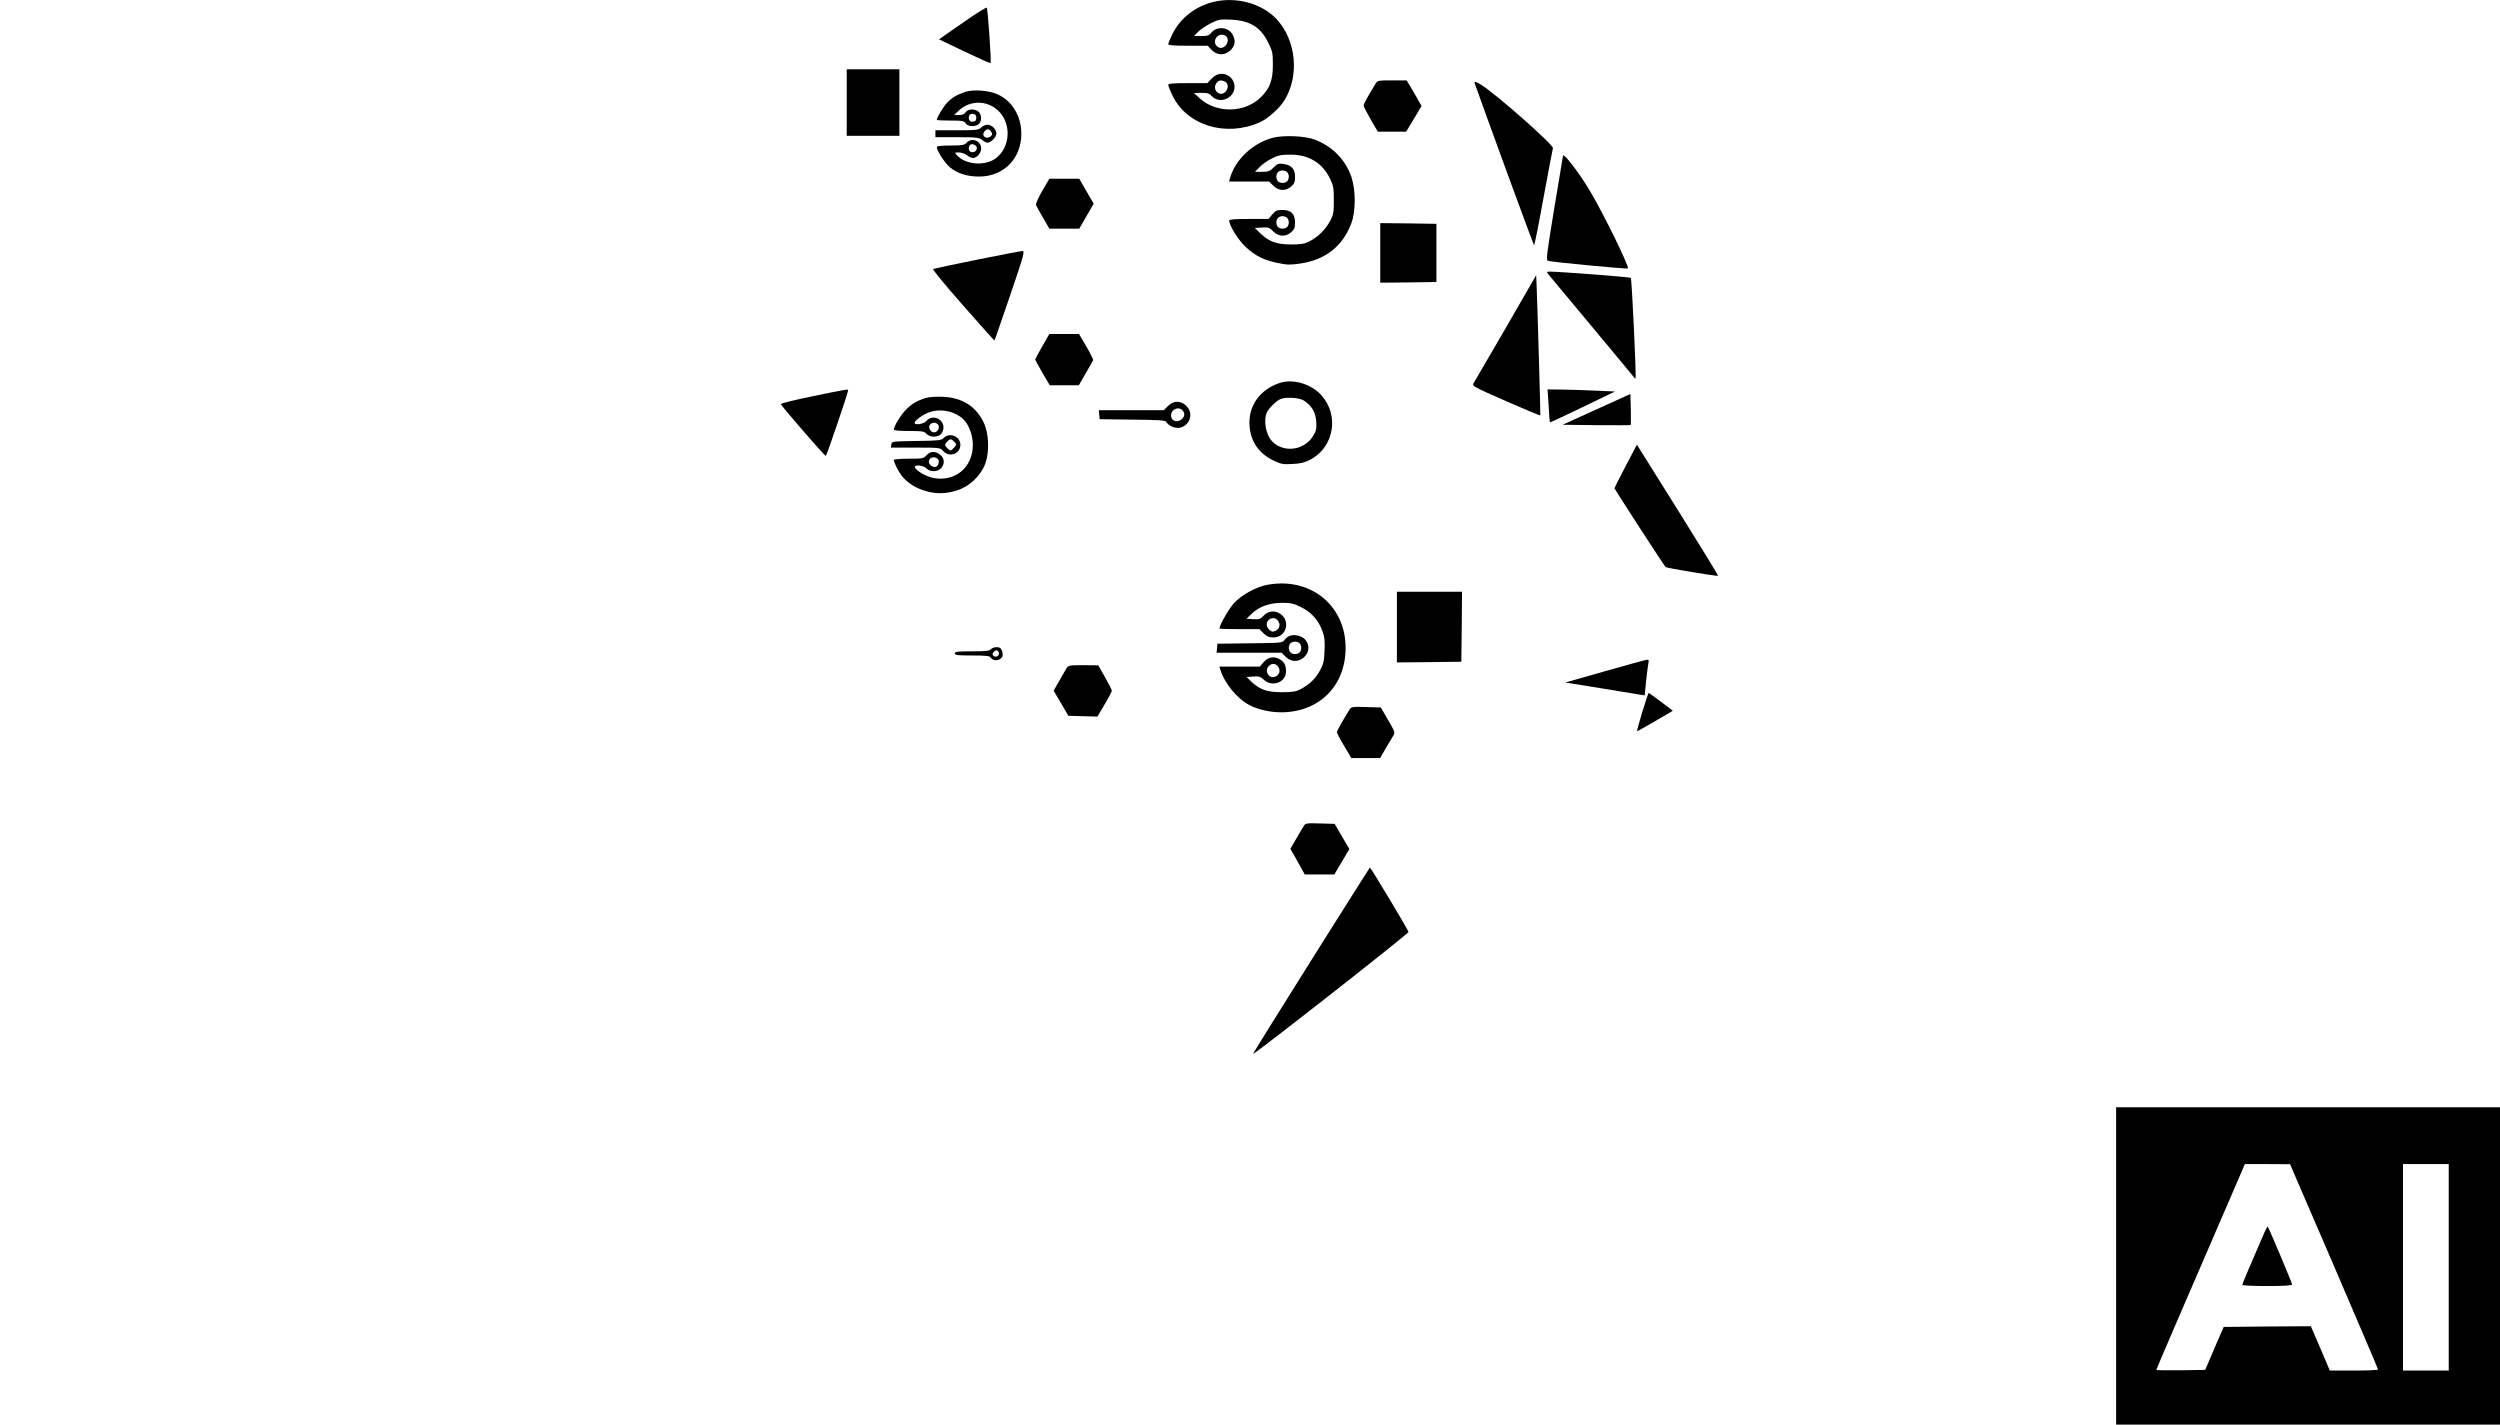 <?xml version="1.0" standalone="no"?>
<!DOCTYPE svg PUBLIC "-//W3C//DTD SVG 20010904//EN"
 "http://www.w3.org/TR/2001/REC-SVG-20010904/DTD/svg10.dtd">
<svg version="1.0" xmlns="http://www.w3.org/2000/svg"
 width="1804pt" height="1028pt" viewBox="0 0 1804 1028"
 preserveAspectRatio="xMidYMid meet">

<g transform="translate(0,1028) scale(0.1,-0.1)"
fill="#000000" stroke="none">
<path d="M8755 10266 c-130 -32 -238 -117 -294 -230 -17 -35 -31 -69 -31 -75
0 -8 43 -11 143 -11 l142 0 28 -30 c40 -42 96 -42 138 -1 32 33 37 67 14 110
-29 56 -115 65 -154 15 -16 -20 -28 -24 -72 -24 l-53 0 30 31 c16 16 57 44 91
61 59 29 68 30 150 26 133 -7 211 -55 265 -166 30 -61 33 -74 33 -162 0 -109
-22 -167 -85 -230 -116 -116 -320 -120 -442 -10 l-43 39 54 1 c45 0 58 -4 77
-25 34 -37 96 -35 135 4 47 47 31 125 -30 151 -40 16 -77 6 -112 -31 l-27 -29
-141 0 c-106 0 -141 -3 -141 -12 0 -7 13 -41 30 -76 103 -217 385 -304 632
-194 55 24 140 100 175 156 112 177 87 437 -57 590 -106 112 -292 162 -455
122z m93 -248 c34 -34 -14 -102 -56 -79 -26 14 -33 45 -15 70 16 23 52 28 71
9z m-7 -328 c25 -14 24 -52 -1 -75 -40 -37 -95 19 -63 64 16 23 35 26 64 11z"/>
<path d="M7009 10158 c-57 -39 -133 -92 -168 -116 l-65 -46 184 -88 c101 -48
185 -86 188 -83 7 7 -20 395 -28 400 -3 2 -53 -28 -111 -67z"/>
<path d="M6110 9540 l0 -240 190 0 190 0 0 240 0 240 -190 0 -190 0 0 -240z"/>
<path d="M9927 9678 c-56 -92 -87 -148 -87 -159 0 -8 23 -53 51 -101 l51 -88
103 0 102 0 56 93 55 92 -31 55 c-17 30 -41 72 -54 93 l-23 37 -105 0 c-98 0
-105 -1 -118 -22z"/>
<path d="M10642 9678 c57 -165 424 -1168 428 -1168 3 0 34 154 68 343 35 188
65 349 68 358 6 23 -411 391 -519 458 -39 24 -51 26 -45 9z"/>
<path d="M6965 9617 c-61 -21 -97 -42 -131 -79 -27 -28 -74 -106 -74 -123 0
-3 44 -5 98 -5 86 0 99 -2 110 -20 15 -25 73 -27 96 -4 22 21 20 67 -2 87 -26
24 -79 22 -94 -3 -9 -14 -23 -20 -48 -20 l-35 1 37 34 c77 71 195 72 275 2
105 -92 97 -272 -15 -352 -79 -55 -216 -43 -277 25 -18 20 -17 20 14 20 18 0
44 -9 58 -20 14 -11 34 -20 44 -20 28 0 59 36 59 68 0 56 -68 83 -105 42 -16
-17 -31 -20 -117 -20 -61 0 -98 -4 -98 -10 0 -27 54 -111 91 -144 55 -47 126
-70 216 -70 176 1 303 130 303 309 0 127 -68 240 -173 285 -63 28 -174 36
-232 17z m80 -187 c0 -18 -6 -26 -23 -28 -24 -4 -38 18 -28 44 3 9 15 14 28
12 17 -2 23 -10 23 -28z m-7 -199 c21 -13 10 -46 -16 -49 -24 -4 -38 18 -28
43 6 17 24 19 44 6z"/>
<path d="M7080 9360 c-18 -18 -33 -20 -175 -20 l-155 0 0 -25 0 -25 156 0
c141 0 158 -2 181 -20 14 -11 31 -20 38 -20 24 0 65 41 65 66 0 31 -33 64 -65
64 -14 0 -34 -9 -45 -20z m74 -34 c9 -13 7 -20 -7 -31 -35 -25 -70 10 -40 40
18 18 32 16 47 -9z"/>
<path d="M9181 9285 c-145 -41 -267 -157 -306 -292 l-6 -23 145 0 144 0 30
-30 c39 -38 88 -41 129 -6 23 20 28 32 28 70 0 57 -26 85 -83 93 -36 5 -45 2
-72 -26 -27 -27 -39 -31 -83 -31 l-51 0 34 35 c19 20 59 48 89 62 45 23 68 27
135 27 132 -1 227 -59 283 -172 25 -51 28 -68 28 -157 0 -89 -3 -105 -27 -150
-32 -60 -87 -115 -148 -146 -37 -19 -60 -23 -135 -23 -104 0 -160 21 -223 83
l-37 36 51 3 c46 3 55 0 82 -28 39 -38 88 -41 129 -6 23 20 28 32 28 70 0 63
-29 91 -91 91 -40 0 -50 -5 -73 -32 l-27 -33 -142 0 c-97 0 -142 -3 -142 -11
0 -36 66 -142 119 -191 70 -65 130 -95 233 -116 65 -14 89 -14 159 -4 181 26
306 123 369 287 34 87 34 242 2 338 -43 124 -136 220 -263 269 -72 28 -231 34
-308 13z m107 -247 c7 -7 12 -21 12 -33 0 -12 -5 -26 -12 -33 -7 -7 -21 -12
-33 -12 -12 0 -26 5 -33 12 -7 7 -12 21 -12 33 0 12 5 26 12 33 7 7 21 12 33
12 12 0 26 -5 33 -12z m0 -330 c7 -7 12 -21 12 -33 0 -12 -5 -26 -12 -33 -7
-7 -21 -12 -33 -12 -12 0 -26 5 -33 12 -7 7 -12 21 -12 33 0 12 5 26 12 33 7
7 21 12 33 12 12 0 26 -5 33 -12z"/>
<path d="M11279 9158 c-1 -2 -29 -172 -63 -378 -54 -329 -60 -376 -47 -382 19
-8 572 -61 578 -55 11 12 -172 387 -272 556 -74 126 -189 276 -196 259z"/>
<path d="M7521 8903 c-28 -49 -49 -95 -45 -103 3 -8 26 -50 51 -92 l45 -78
108 0 108 0 52 90 52 90 -52 90 -52 90 -108 0 -108 0 -51 -87z"/>
<path d="M9960 8455 l0 -215 203 2 202 3 0 210 0 210 -202 3 -203 2 0 -215z"/>
<path d="M7050 8406 c-168 -34 -310 -64 -317 -67 -6 -2 90 -120 215 -261 124
-142 227 -256 228 -255 2 1 52 148 113 325 102 300 108 322 87 321 -11 -1
-158 -29 -326 -63z"/>
<path d="M11171 8303 c8 -10 149 -180 314 -377 165 -198 303 -364 307 -370 4
-6 9 -8 10 -6 7 8 -27 719 -34 725 -6 6 -507 44 -582 45 -26 0 -27 -2 -15 -17z"/>
<path d="M10866 7914 c-121 -208 -226 -388 -233 -400 -12 -19 -3 -24 233 -128
135 -59 247 -106 249 -104 2 3 -19 738 -27 942 l-3 70 -219 -380z"/>
<path d="M7521 7781 c-28 -49 -51 -92 -51 -95 0 -4 24 -47 52 -96 l53 -90 105
0 105 0 50 87 c28 47 51 90 53 94 2 5 -20 49 -49 99 l-53 90 -107 0 -107 0
-51 -89z"/>
<path d="M9235 7517 c-135 -45 -218 -152 -219 -282 -1 -126 58 -221 169 -276
60 -29 71 -31 143 -27 61 3 89 11 131 33 168 92 206 319 76 463 -74 82 -204
120 -300 89z m171 -126 c58 -35 88 -86 92 -155 3 -54 0 -66 -26 -107 -63 -97
-201 -117 -285 -41 -52 47 -74 160 -43 220 15 29 59 73 91 90 34 19 136 14
171 -7z"/>
<path d="M5865 7421 c-126 -26 -230 -51 -230 -57 0 -11 315 -374 324 -374 6 0
161 457 161 473 0 10 -1 10 -255 -42z"/>
<path d="M11175 7353 c3 -65 8 -119 9 -121 2 -1 108 48 236 110 l234 113 -140
6 c-76 4 -186 7 -243 8 l-104 1 8 -117z"/>
<path d="M11520 7326 l-244 -111 243 -3 c134 -1 246 -1 248 1 2 3 2 54 1 114
l-3 110 -245 -111z"/>
<path d="M6675 7407 c-62 -21 -97 -42 -138 -84 -36 -35 -87 -119 -87 -143 0
-6 40 -10 108 -10 96 0 111 -2 127 -20 27 -30 90 -27 110 4 50 77 -53 155
-113 86 -16 -20 -82 -29 -82 -12 0 15 45 51 90 71 82 37 192 19 259 -42 42
-39 71 -115 71 -188 0 -161 -127 -268 -285 -238 -50 9 -125 52 -133 77 -7 21
62 15 83 -8 11 -12 31 -20 52 -20 68 0 99 78 47 119 -36 28 -70 26 -98 -4 -22
-24 -29 -25 -130 -25 -58 0 -106 -4 -106 -9 0 -17 29 -77 53 -109 38 -51 96
-90 166 -112 81 -26 152 -25 236 1 90 28 172 105 205 194 31 85 26 216 -11
295 -57 119 -157 182 -299 187 -52 2 -101 -2 -125 -10z m94 -191 c16 -20 -3
-56 -29 -56 -26 0 -45 36 -29 56 6 8 19 14 29 14 10 0 23 -6 29 -14z m0 -250
c14 -17 -1 -56 -22 -56 -27 0 -50 26 -43 48 8 26 47 30 65 8z"/>
<path d="M8428 7350 l-30 -30 -234 0 -235 0 3 -32 3 -33 238 -3 c202 -2 239
-5 244 -18 3 -8 19 -22 35 -30 96 -50 185 70 109 147 -41 40 -91 40 -133 -1z
m113 -42 c23 -42 -45 -90 -79 -56 -19 19 -14 55 9 71 25 18 56 11 70 -15z"/>
<path d="M6810 7120 c-18 -18 -36 -20 -197 -22 -176 -3 -178 -3 -181 -25 l-3
-23 177 0 c176 0 177 0 200 -25 45 -49 124 -20 124 45 0 61 -77 93 -120 50z
m74 -26 c9 -8 16 -18 16 -21 0 -10 -32 -43 -41 -43 -10 0 -39 29 -39 40 0 5 7
16 16 24 8 9 19 16 24 16 5 0 16 -7 24 -16z"/>
<path d="M11731 6917 c-45 -85 -81 -157 -81 -160 0 -6 356 -556 369 -569 6 -7
374 -68 379 -63 2 2 -129 216 -291 475 l-295 471 -81 -154z"/>
<path d="M9140 6059 c-78 -15 -184 -74 -236 -132 -38 -42 -104 -157 -104 -182
0 -3 65 -5 144 -5 l144 0 30 -30 c24 -23 39 -30 70 -30 104 0 129 140 33 180
-38 16 -76 6 -106 -26 -20 -21 -31 -25 -72 -22 l-48 3 39 38 c54 51 129 77
220 77 61 0 83 -5 134 -31 74 -36 124 -92 153 -168 17 -46 20 -72 17 -146 -3
-76 -8 -98 -33 -143 -32 -59 -75 -101 -138 -134 -35 -19 -58 -23 -137 -23
-107 0 -161 19 -222 78 l-33 32 49 3 c41 3 53 -1 75 -22 60 -58 161 -20 161
59 0 47 -14 71 -51 91 -40 20 -82 11 -113 -27 l-25 -29 -146 0 -146 0 7 -22
c30 -99 123 -212 212 -257 62 -32 148 -51 227 -51 274 0 465 191 465 465 0
309 -258 515 -570 454z m83 -260 c19 -26 10 -58 -19 -71 -19 -9 -28 -8 -44 7
-37 34 -18 84 32 85 9 0 23 -9 31 -21z m0 -330 c19 -26 10 -58 -19 -71 -46
-21 -84 41 -48 76 21 22 50 20 67 -5z"/>
<path d="M10080 5755 l0 -255 233 2 232 3 3 253 2 252 -235 0 -235 0 0 -255z"/>
<path d="M9304 5691 c-12 -5 -28 -19 -36 -30 -14 -20 -26 -21 -249 -23 l-234
-3 -3 -32 -3 -33 235 0 234 0 30 -30 c85 -85 218 34 140 125 -25 28 -79 40
-114 26z m74 -53 c7 -7 12 -21 12 -33 0 -12 -5 -26 -12 -33 -7 -7 -21 -12 -33
-12 -12 0 -26 5 -33 12 -7 7 -12 21 -12 33 0 12 5 26 12 33 7 7 21 12 33 12
12 0 26 -5 33 -12z"/>
<path d="M7150 5595 c-10 -12 -38 -15 -136 -15 -104 0 -124 -2 -124 -15 0 -13
21 -15 125 -15 92 0 126 -3 132 -13 19 -32 73 -27 87 8 3 8 1 26 -4 40 -7 19
-17 25 -39 25 -15 0 -34 -7 -41 -15z m58 -28 c4 -21 -25 -34 -40 -19 -8 8 -8
16 2 27 16 19 34 15 38 -8z"/>
<path d="M11580 5436 l-285 -81 255 -41 c140 -23 269 -44 286 -47 l32 -5 11
111 c7 62 15 120 17 130 4 12 0 17 -13 16 -10 -1 -146 -38 -303 -83z"/>
<path d="M7696 5458 c-7 -13 -31 -54 -53 -92 l-40 -70 53 -90 53 -91 105 -3
105 -3 52 88 c29 48 52 93 52 99 0 6 -22 49 -49 97 l-49 86 -107 1 c-101 0
-108 -1 -122 -22z"/>
<path d="M11851 5143 c-23 -75 -40 -137 -38 -139 1 -2 60 31 130 72 l128 75
-85 65 c-47 35 -87 64 -89 64 -2 0 -23 -61 -46 -137z"/>
<path d="M9737 5158 c-55 -89 -90 -153 -90 -162 0 -6 23 -50 52 -98 l52 -88
104 0 104 0 42 73 c23 39 48 81 55 92 12 18 7 31 -40 110 l-52 90 -107 3
c-101 3 -107 2 -120 -20z"/>
<path d="M9407 4318 c-8 -13 -33 -54 -55 -93 l-41 -70 32 -55 c17 -30 40 -72
51 -92 l21 -38 107 0 107 0 54 92 54 91 -53 91 -53 91 -105 3 c-100 3 -106 2
-119 -20z"/>
<path d="M9461 3349 c-232 -369 -421 -673 -419 -674 8 -6 1123 868 1122 880
-1 12 -272 465 -279 465 -1 0 -192 -302 -424 -671z"/>
<path d="M15270 1145 l0 -1145 1385 0 1385 0 0 1145 0 1145 -1385 0 -1385 0 0
-1145z m1573 -3 c174 -405 317 -740 317 -744 0 -5 -78 -8 -174 -8 l-174 0 -68
160 -69 160 -314 -2 -315 -3 -67 -155 -66 -155 -177 -3 c-97 -1 -176 0 -176 3
0 5 132 312 621 1443 l18 42 163 0 163 -1 318 -737z m827 -7 l0 -745 -165 0
-165 0 0 745 0 745 165 0 165 0 0 -745z"/>
<path d="M16341 1389 c-99 -228 -161 -374 -161 -381 0 -4 81 -8 180 -8 121 0
180 4 180 11 0 10 -168 409 -176 418 -2 2 -12 -16 -23 -40z"/>
</g>
</svg>

